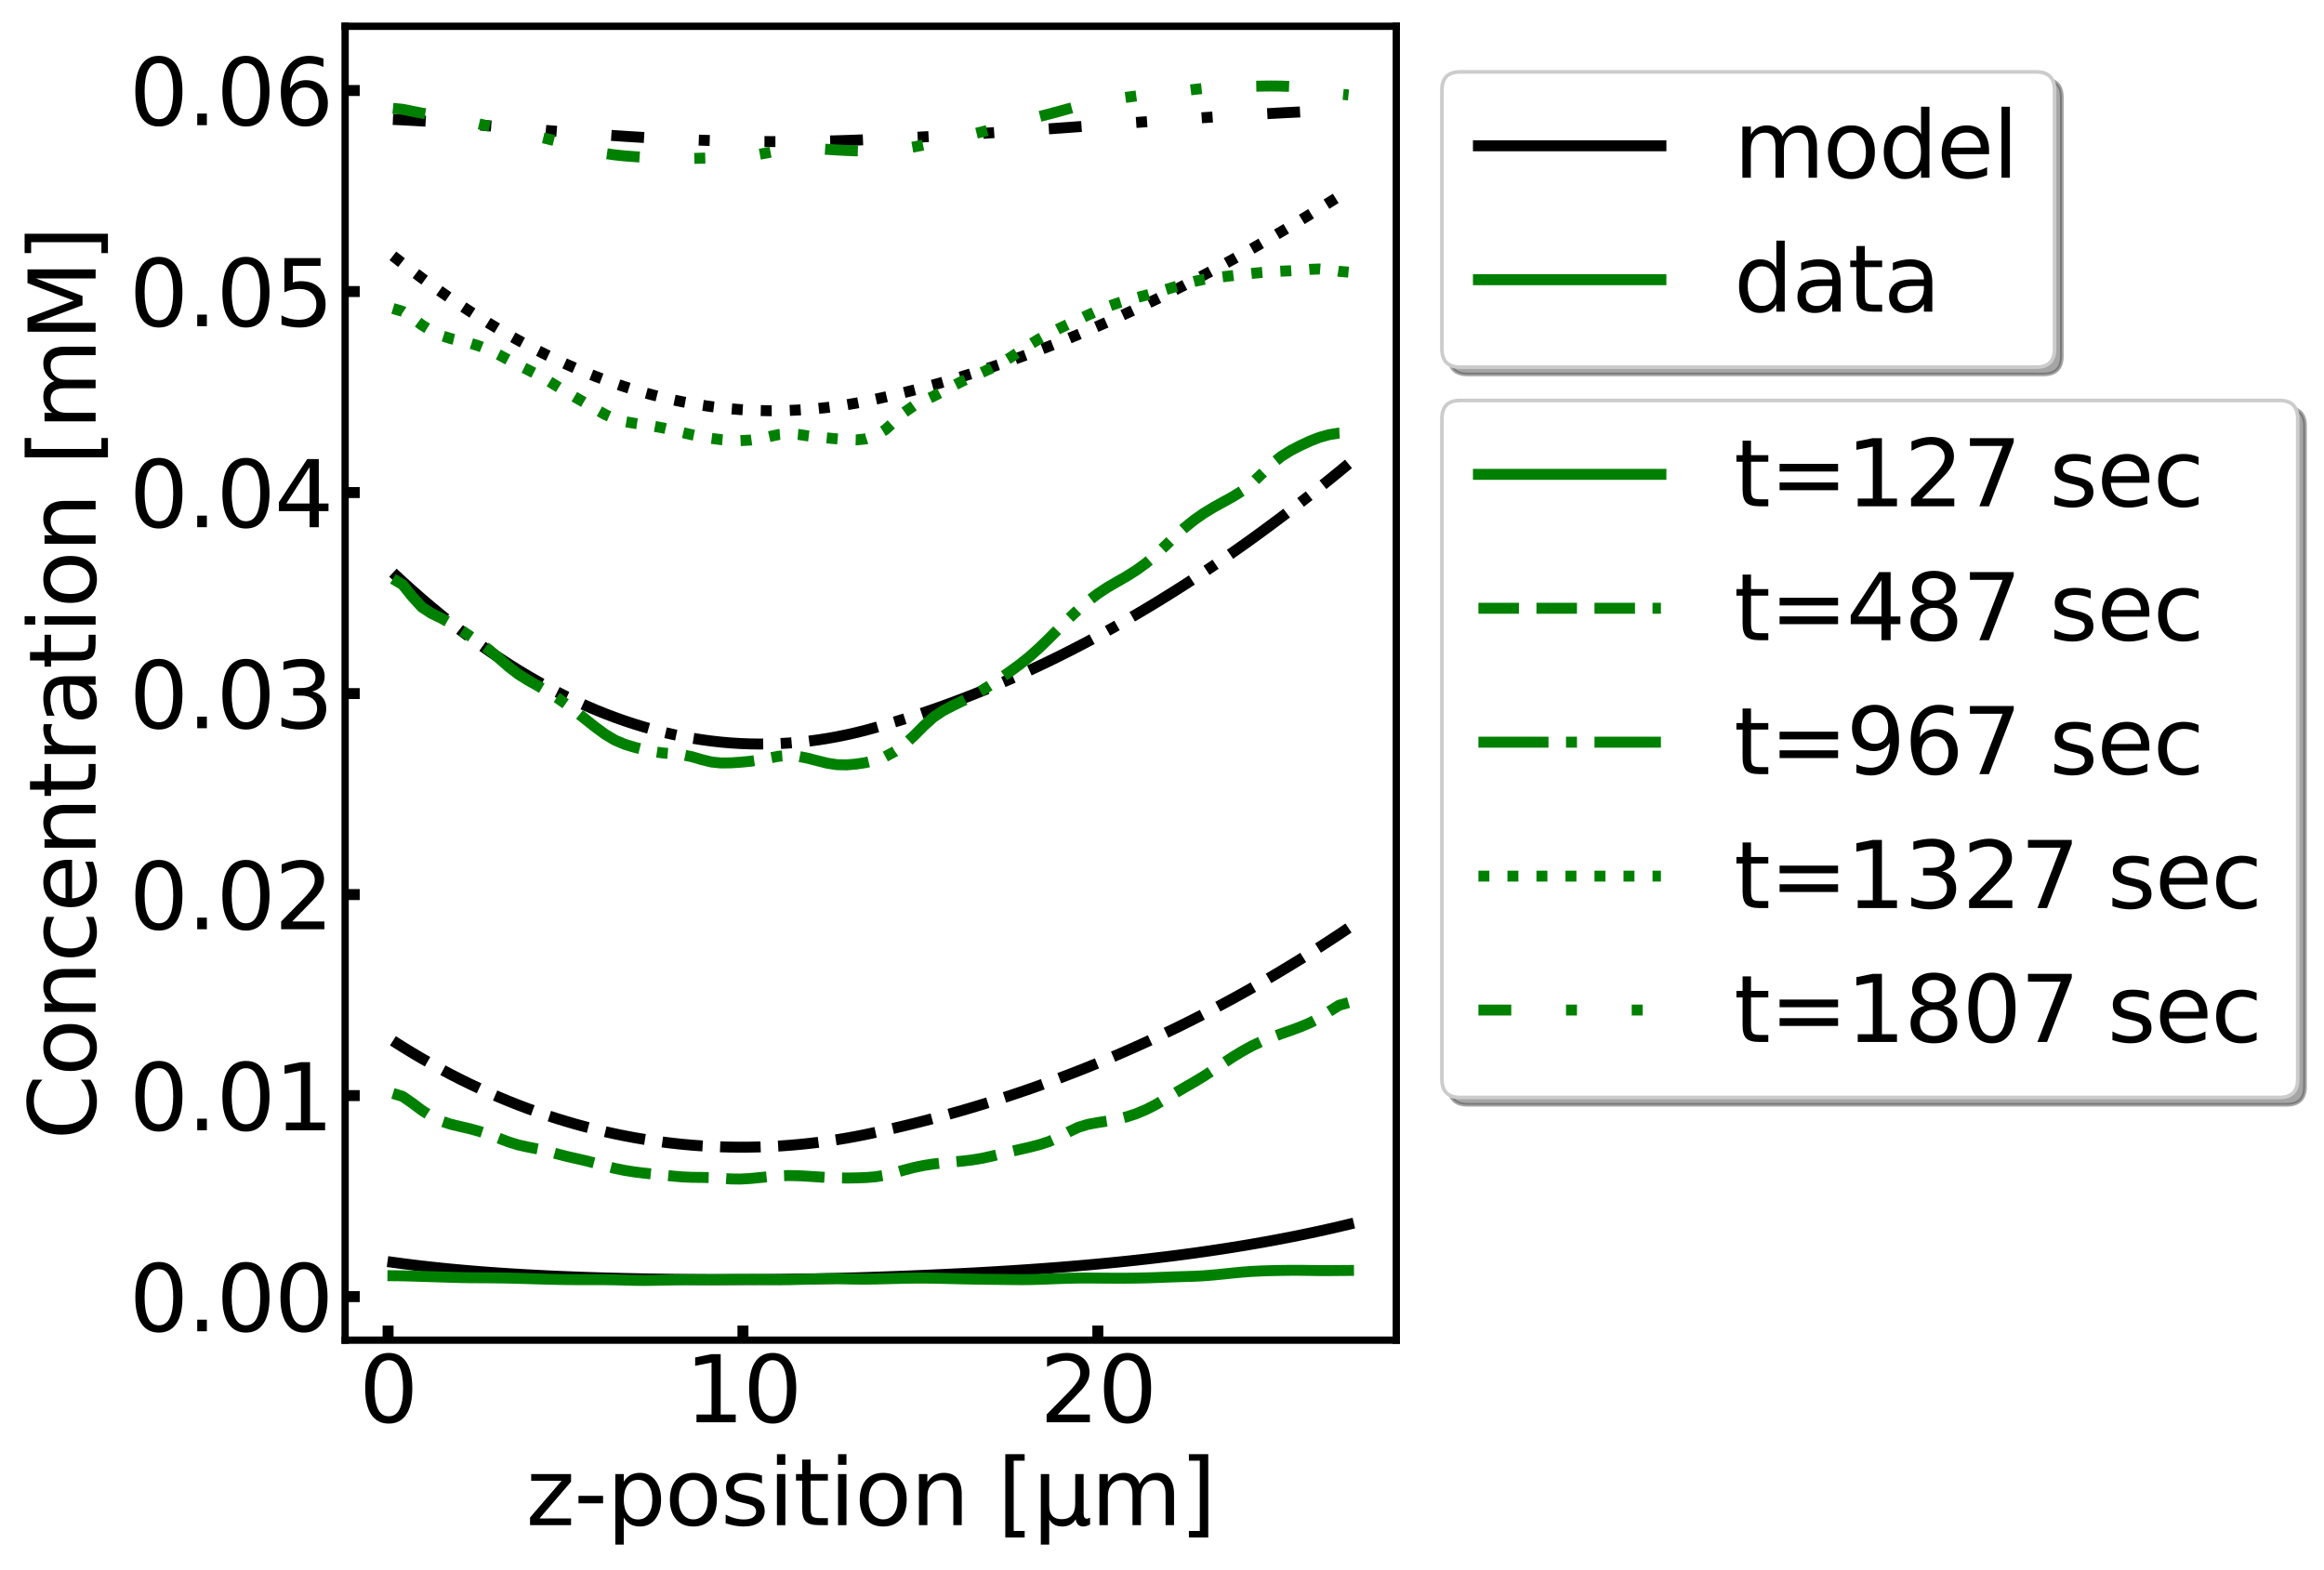 <?xml version="1.0" encoding="utf-8" standalone="no"?>
<!DOCTYPE svg PUBLIC "-//W3C//DTD SVG 1.1//EN"
  "http://www.w3.org/Graphics/SVG/1.1/DTD/svg11.dtd">
<svg xmlns:xlink="http://www.w3.org/1999/xlink" width="636.732pt" height="430.291pt" viewBox="0 0 636.732 430.291" xmlns="http://www.w3.org/2000/svg" version="1.1">
 <defs>
  <style type="text/css">*{stroke-linejoin: round; stroke-linecap: butt}</style>
 </defs>
 <g id="figure_1">
  <g id="patch_1">
   <path d="M 0 430.291 
L 636.732 430.291 
L 636.732 0 
L 0 0 
z
" style="fill: #ffffff"/>
  </g>
  <g id="axes_1">
   <g id="patch_2">
    <path d="M 94.559 367.2 
L 382.559 367.2 
L 382.559 7.2 
L 94.559 7.2 
z
" style="fill: #ffffff"/>
   </g>
   <g id="matplotlib.axis_1">
    <g id="xtick_1">
     <g id="line2d_1">
      <defs>
       <path id="mc8eafae471" d="M 0 0 
L 0 -4 
" style="stroke: #000000; stroke-width: 3"/>
      </defs>
      <g>
       <use xlink:href="#mc8eafae471" x="106.328" y="367.2" style="stroke: #000000; stroke-width: 3"/>
      </g>
     </g>
     <g id="text_1">
      <!-- 0 -->
      <g transform="translate(98.375 389.696)scale(0.25 -0.25)">
       <defs>
        <path id="DejaVuSans-30" d="M 2034 4250 
Q 1547 4250 1301 3770 
Q 1056 3291 1056 2328 
Q 1056 1369 1301 889 
Q 1547 409 2034 409 
Q 2525 409 2770 889 
Q 3016 1369 3016 2328 
Q 3016 3291 2770 3770 
Q 2525 4250 2034 4250 
z
M 2034 4750 
Q 2819 4750 3233 4129 
Q 3647 3509 3647 2328 
Q 3647 1150 3233 529 
Q 2819 -91 2034 -91 
Q 1250 -91 836 529 
Q 422 1150 422 2328 
Q 422 3509 836 4129 
Q 1250 4750 2034 4750 
z
" transform="scale(0.016)"/>
       </defs>
       <use xlink:href="#DejaVuSans-30"/>
      </g>
     </g>
    </g>
    <g id="xtick_2">
     <g id="line2d_2">
      <g>
       <use xlink:href="#mc8eafae471" x="203.557" y="367.2" style="stroke: #000000; stroke-width: 3"/>
      </g>
     </g>
     <g id="text_2">
      <!-- 10 -->
      <g transform="translate(187.651 389.696)scale(0.25 -0.25)">
       <defs>
        <path id="DejaVuSans-31" d="M 794 531 
L 1825 531 
L 1825 4091 
L 703 3866 
L 703 4441 
L 1819 4666 
L 2450 4666 
L 2450 531 
L 3481 531 
L 3481 0 
L 794 0 
L 794 531 
z
" transform="scale(0.016)"/>
       </defs>
       <use xlink:href="#DejaVuSans-31"/>
       <use xlink:href="#DejaVuSans-30" x="63.623"/>
      </g>
     </g>
    </g>
    <g id="xtick_3">
     <g id="line2d_3">
      <g>
       <use xlink:href="#mc8eafae471" x="300.786" y="367.2" style="stroke: #000000; stroke-width: 3"/>
      </g>
     </g>
     <g id="text_3">
      <!-- 20 -->
      <g transform="translate(284.88 389.696)scale(0.25 -0.25)">
       <defs>
        <path id="DejaVuSans-32" d="M 1228 531 
L 3431 531 
L 3431 0 
L 469 0 
L 469 531 
Q 828 903 1448 1529 
Q 2069 2156 2228 2338 
Q 2531 2678 2651 2914 
Q 2772 3150 2772 3378 
Q 2772 3750 2511 3984 
Q 2250 4219 1831 4219 
Q 1534 4219 1204 4116 
Q 875 4013 500 3803 
L 500 4441 
Q 881 4594 1212 4672 
Q 1544 4750 1819 4750 
Q 2544 4750 2975 4387 
Q 3406 4025 3406 3419 
Q 3406 3131 3298 2873 
Q 3191 2616 2906 2266 
Q 2828 2175 2409 1742 
Q 1991 1309 1228 531 
z
" transform="scale(0.016)"/>
       </defs>
       <use xlink:href="#DejaVuSans-32"/>
       <use xlink:href="#DejaVuSans-30" x="63.623"/>
      </g>
     </g>
    </g>
    <g id="text_4">
     <!-- z-position [μm] -->
     <g transform="translate(144.122 417.891)scale(0.25 -0.25)">
      <defs>
       <path id="DejaVuSans-7a" d="M 353 3500 
L 3084 3500 
L 3084 2975 
L 922 459 
L 3084 459 
L 3084 0 
L 275 0 
L 275 525 
L 2438 3041 
L 353 3041 
L 353 3500 
z
" transform="scale(0.016)"/>
       <path id="DejaVuSans-2d" d="M 313 2009 
L 1997 2009 
L 1997 1497 
L 313 1497 
L 313 2009 
z
" transform="scale(0.016)"/>
       <path id="DejaVuSans-70" d="M 1159 525 
L 1159 -1331 
L 581 -1331 
L 581 3500 
L 1159 3500 
L 1159 2969 
Q 1341 3281 1617 3432 
Q 1894 3584 2278 3584 
Q 2916 3584 3314 3078 
Q 3713 2572 3713 1747 
Q 3713 922 3314 415 
Q 2916 -91 2278 -91 
Q 1894 -91 1617 61 
Q 1341 213 1159 525 
z
M 3116 1747 
Q 3116 2381 2855 2742 
Q 2594 3103 2138 3103 
Q 1681 3103 1420 2742 
Q 1159 2381 1159 1747 
Q 1159 1113 1420 752 
Q 1681 391 2138 391 
Q 2594 391 2855 752 
Q 3116 1113 3116 1747 
z
" transform="scale(0.016)"/>
       <path id="DejaVuSans-6f" d="M 1959 3097 
Q 1497 3097 1228 2736 
Q 959 2375 959 1747 
Q 959 1119 1226 758 
Q 1494 397 1959 397 
Q 2419 397 2687 759 
Q 2956 1122 2956 1747 
Q 2956 2369 2687 2733 
Q 2419 3097 1959 3097 
z
M 1959 3584 
Q 2709 3584 3137 3096 
Q 3566 2609 3566 1747 
Q 3566 888 3137 398 
Q 2709 -91 1959 -91 
Q 1206 -91 779 398 
Q 353 888 353 1747 
Q 353 2609 779 3096 
Q 1206 3584 1959 3584 
z
" transform="scale(0.016)"/>
       <path id="DejaVuSans-73" d="M 2834 3397 
L 2834 2853 
Q 2591 2978 2328 3040 
Q 2066 3103 1784 3103 
Q 1356 3103 1142 2972 
Q 928 2841 928 2578 
Q 928 2378 1081 2264 
Q 1234 2150 1697 2047 
L 1894 2003 
Q 2506 1872 2764 1633 
Q 3022 1394 3022 966 
Q 3022 478 2636 193 
Q 2250 -91 1575 -91 
Q 1294 -91 989 -36 
Q 684 19 347 128 
L 347 722 
Q 666 556 975 473 
Q 1284 391 1588 391 
Q 1994 391 2212 530 
Q 2431 669 2431 922 
Q 2431 1156 2273 1281 
Q 2116 1406 1581 1522 
L 1381 1569 
Q 847 1681 609 1914 
Q 372 2147 372 2553 
Q 372 3047 722 3315 
Q 1072 3584 1716 3584 
Q 2034 3584 2315 3537 
Q 2597 3491 2834 3397 
z
" transform="scale(0.016)"/>
       <path id="DejaVuSans-69" d="M 603 3500 
L 1178 3500 
L 1178 0 
L 603 0 
L 603 3500 
z
M 603 4863 
L 1178 4863 
L 1178 4134 
L 603 4134 
L 603 4863 
z
" transform="scale(0.016)"/>
       <path id="DejaVuSans-74" d="M 1172 4494 
L 1172 3500 
L 2356 3500 
L 2356 3053 
L 1172 3053 
L 1172 1153 
Q 1172 725 1289 603 
Q 1406 481 1766 481 
L 2356 481 
L 2356 0 
L 1766 0 
Q 1100 0 847 248 
Q 594 497 594 1153 
L 594 3053 
L 172 3053 
L 172 3500 
L 594 3500 
L 594 4494 
L 1172 4494 
z
" transform="scale(0.016)"/>
       <path id="DejaVuSans-6e" d="M 3513 2113 
L 3513 0 
L 2938 0 
L 2938 2094 
Q 2938 2591 2744 2837 
Q 2550 3084 2163 3084 
Q 1697 3084 1428 2787 
Q 1159 2491 1159 1978 
L 1159 0 
L 581 0 
L 581 3500 
L 1159 3500 
L 1159 2956 
Q 1366 3272 1645 3428 
Q 1925 3584 2291 3584 
Q 2894 3584 3203 3211 
Q 3513 2838 3513 2113 
z
" transform="scale(0.016)"/>
       <path id="DejaVuSans-20" transform="scale(0.016)"/>
       <path id="DejaVuSans-5b" d="M 550 4863 
L 1875 4863 
L 1875 4416 
L 1125 4416 
L 1125 -397 
L 1875 -397 
L 1875 -844 
L 550 -844 
L 550 4863 
z
" transform="scale(0.016)"/>
       <path id="DejaVuSans-3bc" d="M 544 -1331 
L 544 3500 
L 1119 3500 
L 1119 1325 
Q 1119 872 1334 640 
Q 1550 409 1972 409 
Q 2434 409 2667 671 
Q 2900 934 2900 1459 
L 2900 3500 
L 3475 3500 
L 3475 806 
Q 3475 619 3529 530 
Q 3584 441 3700 441 
Q 3728 441 3778 458 
Q 3828 475 3916 513 
L 3916 50 
Q 3788 -22 3673 -56 
Q 3559 -91 3450 -91 
Q 3234 -91 3106 31 
Q 2978 153 2931 403 
Q 2775 156 2548 32 
Q 2322 -91 2016 -91 
Q 1697 -91 1473 31 
Q 1250 153 1119 397 
L 1119 -1331 
L 544 -1331 
z
" transform="scale(0.016)"/>
       <path id="DejaVuSans-6d" d="M 3328 2828 
Q 3544 3216 3844 3400 
Q 4144 3584 4550 3584 
Q 5097 3584 5394 3201 
Q 5691 2819 5691 2113 
L 5691 0 
L 5113 0 
L 5113 2094 
Q 5113 2597 4934 2840 
Q 4756 3084 4391 3084 
Q 3944 3084 3684 2787 
Q 3425 2491 3425 1978 
L 3425 0 
L 2847 0 
L 2847 2094 
Q 2847 2600 2669 2842 
Q 2491 3084 2119 3084 
Q 1678 3084 1418 2786 
Q 1159 2488 1159 1978 
L 1159 0 
L 581 0 
L 581 3500 
L 1159 3500 
L 1159 2956 
Q 1356 3278 1631 3431 
Q 1906 3584 2284 3584 
Q 2666 3584 2933 3390 
Q 3200 3197 3328 2828 
z
" transform="scale(0.016)"/>
       <path id="DejaVuSans-5d" d="M 1947 4863 
L 1947 -844 
L 622 -844 
L 622 -397 
L 1369 -397 
L 1369 4416 
L 622 4416 
L 622 4863 
L 1947 4863 
z
" transform="scale(0.016)"/>
      </defs>
      <use xlink:href="#DejaVuSans-7a"/>
      <use xlink:href="#DejaVuSans-2d" x="52.49"/>
      <use xlink:href="#DejaVuSans-70" x="88.574"/>
      <use xlink:href="#DejaVuSans-6f" x="152.051"/>
      <use xlink:href="#DejaVuSans-73" x="213.232"/>
      <use xlink:href="#DejaVuSans-69" x="265.332"/>
      <use xlink:href="#DejaVuSans-74" x="293.115"/>
      <use xlink:href="#DejaVuSans-69" x="332.324"/>
      <use xlink:href="#DejaVuSans-6f" x="360.107"/>
      <use xlink:href="#DejaVuSans-6e" x="421.289"/>
      <use xlink:href="#DejaVuSans-20" x="484.668"/>
      <use xlink:href="#DejaVuSans-5b" x="516.455"/>
      <use xlink:href="#DejaVuSans-3bc" x="555.469"/>
      <use xlink:href="#DejaVuSans-6d" x="619.092"/>
      <use xlink:href="#DejaVuSans-5d" x="716.504"/>
     </g>
    </g>
   </g>
   <g id="matplotlib.axis_2">
    <g id="ytick_1">
     <g id="line2d_4">
      <defs>
       <path id="m97d77b8ad4" d="M 0 0 
L 4 0 
" style="stroke: #000000; stroke-width: 3"/>
      </defs>
      <g>
       <use xlink:href="#m97d77b8ad4" x="94.559" y="355.269" style="stroke: #000000; stroke-width: 3"/>
      </g>
     </g>
     <g id="text_5">
      <!-- 0.00 -->
      <g transform="translate(35.395 364.767)scale(0.25 -0.25)">
       <defs>
        <path id="DejaVuSans-2e" d="M 684 794 
L 1344 794 
L 1344 0 
L 684 0 
L 684 794 
z
" transform="scale(0.016)"/>
       </defs>
       <use xlink:href="#DejaVuSans-30"/>
       <use xlink:href="#DejaVuSans-2e" x="63.623"/>
       <use xlink:href="#DejaVuSans-30" x="95.41"/>
       <use xlink:href="#DejaVuSans-30" x="159.033"/>
      </g>
     </g>
    </g>
    <g id="ytick_2">
     <g id="line2d_5">
      <g>
       <use xlink:href="#m97d77b8ad4" x="94.559" y="300.19" style="stroke: #000000; stroke-width: 3"/>
      </g>
     </g>
     <g id="text_6">
      <!-- 0.01 -->
      <g transform="translate(35.395 309.689)scale(0.25 -0.25)">
       <use xlink:href="#DejaVuSans-30"/>
       <use xlink:href="#DejaVuSans-2e" x="63.623"/>
       <use xlink:href="#DejaVuSans-30" x="95.41"/>
       <use xlink:href="#DejaVuSans-31" x="159.033"/>
      </g>
     </g>
    </g>
    <g id="ytick_3">
     <g id="line2d_6">
      <g>
       <use xlink:href="#m97d77b8ad4" x="94.559" y="245.112" style="stroke: #000000; stroke-width: 3"/>
      </g>
     </g>
     <g id="text_7">
      <!-- 0.02 -->
      <g transform="translate(35.395 254.61)scale(0.25 -0.25)">
       <use xlink:href="#DejaVuSans-30"/>
       <use xlink:href="#DejaVuSans-2e" x="63.623"/>
       <use xlink:href="#DejaVuSans-30" x="95.41"/>
       <use xlink:href="#DejaVuSans-32" x="159.033"/>
      </g>
     </g>
    </g>
    <g id="ytick_4">
     <g id="line2d_7">
      <g>
       <use xlink:href="#m97d77b8ad4" x="94.559" y="190.034" style="stroke: #000000; stroke-width: 3"/>
      </g>
     </g>
     <g id="text_8">
      <!-- 0.03 -->
      <g transform="translate(35.395 199.532)scale(0.25 -0.25)">
       <defs>
        <path id="DejaVuSans-33" d="M 2597 2516 
Q 3050 2419 3304 2112 
Q 3559 1806 3559 1356 
Q 3559 666 3084 287 
Q 2609 -91 1734 -91 
Q 1441 -91 1130 -33 
Q 819 25 488 141 
L 488 750 
Q 750 597 1062 519 
Q 1375 441 1716 441 
Q 2309 441 2620 675 
Q 2931 909 2931 1356 
Q 2931 1769 2642 2001 
Q 2353 2234 1838 2234 
L 1294 2234 
L 1294 2753 
L 1863 2753 
Q 2328 2753 2575 2939 
Q 2822 3125 2822 3475 
Q 2822 3834 2567 4026 
Q 2313 4219 1838 4219 
Q 1578 4219 1281 4162 
Q 984 4106 628 3988 
L 628 4550 
Q 988 4650 1302 4700 
Q 1616 4750 1894 4750 
Q 2613 4750 3031 4423 
Q 3450 4097 3450 3541 
Q 3450 3153 3228 2886 
Q 3006 2619 2597 2516 
z
" transform="scale(0.016)"/>
       </defs>
       <use xlink:href="#DejaVuSans-30"/>
       <use xlink:href="#DejaVuSans-2e" x="63.623"/>
       <use xlink:href="#DejaVuSans-30" x="95.41"/>
       <use xlink:href="#DejaVuSans-33" x="159.033"/>
      </g>
     </g>
    </g>
    <g id="ytick_5">
     <g id="line2d_8">
      <g>
       <use xlink:href="#m97d77b8ad4" x="94.559" y="134.956" style="stroke: #000000; stroke-width: 3"/>
      </g>
     </g>
     <g id="text_9">
      <!-- 0.04 -->
      <g transform="translate(35.395 144.454)scale(0.25 -0.25)">
       <defs>
        <path id="DejaVuSans-34" d="M 2419 4116 
L 825 1625 
L 2419 1625 
L 2419 4116 
z
M 2253 4666 
L 3047 4666 
L 3047 1625 
L 3713 1625 
L 3713 1100 
L 3047 1100 
L 3047 0 
L 2419 0 
L 2419 1100 
L 313 1100 
L 313 1709 
L 2253 4666 
z
" transform="scale(0.016)"/>
       </defs>
       <use xlink:href="#DejaVuSans-30"/>
       <use xlink:href="#DejaVuSans-2e" x="63.623"/>
       <use xlink:href="#DejaVuSans-30" x="95.41"/>
       <use xlink:href="#DejaVuSans-34" x="159.033"/>
      </g>
     </g>
    </g>
    <g id="ytick_6">
     <g id="line2d_9">
      <g>
       <use xlink:href="#m97d77b8ad4" x="94.559" y="79.878" style="stroke: #000000; stroke-width: 3"/>
      </g>
     </g>
     <g id="text_10">
      <!-- 0.05 -->
      <g transform="translate(35.395 89.376)scale(0.25 -0.25)">
       <defs>
        <path id="DejaVuSans-35" d="M 691 4666 
L 3169 4666 
L 3169 4134 
L 1269 4134 
L 1269 2991 
Q 1406 3038 1543 3061 
Q 1681 3084 1819 3084 
Q 2600 3084 3056 2656 
Q 3513 2228 3513 1497 
Q 3513 744 3044 326 
Q 2575 -91 1722 -91 
Q 1428 -91 1123 -41 
Q 819 9 494 109 
L 494 744 
Q 775 591 1075 516 
Q 1375 441 1709 441 
Q 2250 441 2565 725 
Q 2881 1009 2881 1497 
Q 2881 1984 2565 2268 
Q 2250 2553 1709 2553 
Q 1456 2553 1204 2497 
Q 953 2441 691 2322 
L 691 4666 
z
" transform="scale(0.016)"/>
       </defs>
       <use xlink:href="#DejaVuSans-30"/>
       <use xlink:href="#DejaVuSans-2e" x="63.623"/>
       <use xlink:href="#DejaVuSans-30" x="95.41"/>
       <use xlink:href="#DejaVuSans-35" x="159.033"/>
      </g>
     </g>
    </g>
    <g id="ytick_7">
     <g id="line2d_10">
      <g>
       <use xlink:href="#m97d77b8ad4" x="94.559" y="24.799" style="stroke: #000000; stroke-width: 3"/>
      </g>
     </g>
     <g id="text_11">
      <!-- 0.06 -->
      <g transform="translate(35.395 34.297)scale(0.25 -0.25)">
       <defs>
        <path id="DejaVuSans-36" d="M 2113 2584 
Q 1688 2584 1439 2293 
Q 1191 2003 1191 1497 
Q 1191 994 1439 701 
Q 1688 409 2113 409 
Q 2538 409 2786 701 
Q 3034 994 3034 1497 
Q 3034 2003 2786 2293 
Q 2538 2584 2113 2584 
z
M 3366 4563 
L 3366 3988 
Q 3128 4100 2886 4159 
Q 2644 4219 2406 4219 
Q 1781 4219 1451 3797 
Q 1122 3375 1075 2522 
Q 1259 2794 1537 2939 
Q 1816 3084 2150 3084 
Q 2853 3084 3261 2657 
Q 3669 2231 3669 1497 
Q 3669 778 3244 343 
Q 2819 -91 2113 -91 
Q 1303 -91 875 529 
Q 447 1150 447 2328 
Q 447 3434 972 4092 
Q 1497 4750 2381 4750 
Q 2619 4750 2861 4703 
Q 3103 4656 3366 4563 
z
" transform="scale(0.016)"/>
       </defs>
       <use xlink:href="#DejaVuSans-30"/>
       <use xlink:href="#DejaVuSans-2e" x="63.623"/>
       <use xlink:href="#DejaVuSans-30" x="95.41"/>
       <use xlink:href="#DejaVuSans-36" x="159.033"/>
      </g>
     </g>
    </g>
    <g id="text_12">
     <!-- Concentration [mM] -->
     <g transform="translate(26.196 312.315)rotate(-90)scale(0.25 -0.25)">
      <defs>
       <path id="DejaVuSans-43" d="M 4122 4306 
L 4122 3641 
Q 3803 3938 3442 4084 
Q 3081 4231 2675 4231 
Q 1875 4231 1450 3742 
Q 1025 3253 1025 2328 
Q 1025 1406 1450 917 
Q 1875 428 2675 428 
Q 3081 428 3442 575 
Q 3803 722 4122 1019 
L 4122 359 
Q 3791 134 3420 21 
Q 3050 -91 2638 -91 
Q 1578 -91 968 557 
Q 359 1206 359 2328 
Q 359 3453 968 4101 
Q 1578 4750 2638 4750 
Q 3056 4750 3426 4639 
Q 3797 4528 4122 4306 
z
" transform="scale(0.016)"/>
       <path id="DejaVuSans-63" d="M 3122 3366 
L 3122 2828 
Q 2878 2963 2633 3030 
Q 2388 3097 2138 3097 
Q 1578 3097 1268 2742 
Q 959 2388 959 1747 
Q 959 1106 1268 751 
Q 1578 397 2138 397 
Q 2388 397 2633 464 
Q 2878 531 3122 666 
L 3122 134 
Q 2881 22 2623 -34 
Q 2366 -91 2075 -91 
Q 1284 -91 818 406 
Q 353 903 353 1747 
Q 353 2603 823 3093 
Q 1294 3584 2113 3584 
Q 2378 3584 2631 3529 
Q 2884 3475 3122 3366 
z
" transform="scale(0.016)"/>
       <path id="DejaVuSans-65" d="M 3597 1894 
L 3597 1613 
L 953 1613 
Q 991 1019 1311 708 
Q 1631 397 2203 397 
Q 2534 397 2845 478 
Q 3156 559 3463 722 
L 3463 178 
Q 3153 47 2828 -22 
Q 2503 -91 2169 -91 
Q 1331 -91 842 396 
Q 353 884 353 1716 
Q 353 2575 817 3079 
Q 1281 3584 2069 3584 
Q 2775 3584 3186 3129 
Q 3597 2675 3597 1894 
z
M 3022 2063 
Q 3016 2534 2758 2815 
Q 2500 3097 2075 3097 
Q 1594 3097 1305 2825 
Q 1016 2553 972 2059 
L 3022 2063 
z
" transform="scale(0.016)"/>
       <path id="DejaVuSans-72" d="M 2631 2963 
Q 2534 3019 2420 3045 
Q 2306 3072 2169 3072 
Q 1681 3072 1420 2755 
Q 1159 2438 1159 1844 
L 1159 0 
L 581 0 
L 581 3500 
L 1159 3500 
L 1159 2956 
Q 1341 3275 1631 3429 
Q 1922 3584 2338 3584 
Q 2397 3584 2469 3576 
Q 2541 3569 2628 3553 
L 2631 2963 
z
" transform="scale(0.016)"/>
       <path id="DejaVuSans-61" d="M 2194 1759 
Q 1497 1759 1228 1600 
Q 959 1441 959 1056 
Q 959 750 1161 570 
Q 1363 391 1709 391 
Q 2188 391 2477 730 
Q 2766 1069 2766 1631 
L 2766 1759 
L 2194 1759 
z
M 3341 1997 
L 3341 0 
L 2766 0 
L 2766 531 
Q 2569 213 2275 61 
Q 1981 -91 1556 -91 
Q 1019 -91 701 211 
Q 384 513 384 1019 
Q 384 1609 779 1909 
Q 1175 2209 1959 2209 
L 2766 2209 
L 2766 2266 
Q 2766 2663 2505 2880 
Q 2244 3097 1772 3097 
Q 1472 3097 1187 3025 
Q 903 2953 641 2809 
L 641 3341 
Q 956 3463 1253 3523 
Q 1550 3584 1831 3584 
Q 2591 3584 2966 3190 
Q 3341 2797 3341 1997 
z
" transform="scale(0.016)"/>
       <path id="DejaVuSans-4d" d="M 628 4666 
L 1569 4666 
L 2759 1491 
L 3956 4666 
L 4897 4666 
L 4897 0 
L 4281 0 
L 4281 4097 
L 3078 897 
L 2444 897 
L 1241 4097 
L 1241 0 
L 628 0 
L 628 4666 
z
" transform="scale(0.016)"/>
      </defs>
      <use xlink:href="#DejaVuSans-43"/>
      <use xlink:href="#DejaVuSans-6f" x="69.824"/>
      <use xlink:href="#DejaVuSans-6e" x="131.006"/>
      <use xlink:href="#DejaVuSans-63" x="194.385"/>
      <use xlink:href="#DejaVuSans-65" x="249.365"/>
      <use xlink:href="#DejaVuSans-6e" x="310.889"/>
      <use xlink:href="#DejaVuSans-74" x="374.268"/>
      <use xlink:href="#DejaVuSans-72" x="413.477"/>
      <use xlink:href="#DejaVuSans-61" x="454.59"/>
      <use xlink:href="#DejaVuSans-74" x="515.869"/>
      <use xlink:href="#DejaVuSans-69" x="555.078"/>
      <use xlink:href="#DejaVuSans-6f" x="582.861"/>
      <use xlink:href="#DejaVuSans-6e" x="644.043"/>
      <use xlink:href="#DejaVuSans-20" x="707.422"/>
      <use xlink:href="#DejaVuSans-5b" x="739.209"/>
      <use xlink:href="#DejaVuSans-6d" x="778.223"/>
      <use xlink:href="#DejaVuSans-4d" x="875.635"/>
      <use xlink:href="#DejaVuSans-5d" x="961.914"/>
     </g>
    </g>
   </g>
   <g id="line2d_11">
    <path d="M 107.65 345.873 
L 110.295 346.231 
L 112.94 346.567 
L 115.584 346.884 
L 118.229 347.181 
L 120.873 347.461 
L 123.518 347.724 
L 126.163 347.97 
L 128.807 348.2 
L 131.452 348.416 
L 134.097 348.618 
L 136.741 348.806 
L 139.386 348.982 
L 142.03 349.145 
L 144.675 349.297 
L 147.32 349.438 
L 149.964 349.568 
L 152.609 349.689 
L 155.254 349.8 
L 157.898 349.903 
L 160.543 349.997 
L 163.187 350.083 
L 165.832 350.161 
L 168.477 350.232 
L 171.121 350.296 
L 173.766 350.353 
L 176.411 350.404 
L 179.055 350.448 
L 181.7 350.487 
L 184.344 350.52 
L 186.989 350.547 
L 189.634 350.569 
L 192.278 350.586 
L 194.923 350.597 
L 197.568 350.603 
L 200.212 350.604 
L 202.857 350.6 
L 205.502 350.591 
L 208.146 350.576 
L 210.791 350.557 
L 213.435 350.532 
L 216.08 350.501 
L 218.725 350.465 
L 221.369 350.424 
L 224.014 350.376 
L 226.659 350.322 
L 229.303 350.261 
L 231.948 350.194 
L 234.592 350.12 
L 237.237 350.038 
L 239.882 349.949 
L 242.526 349.855 
L 245.171 349.758 
L 247.816 349.656 
L 250.46 349.55 
L 253.105 349.439 
L 255.749 349.323 
L 258.394 349.202 
L 261.039 349.075 
L 263.683 348.943 
L 266.328 348.805 
L 268.973 348.661 
L 271.617 348.51 
L 274.262 348.353 
L 276.906 348.189 
L 279.551 348.017 
L 282.196 347.838 
L 284.84 347.651 
L 287.485 347.457 
L 290.13 347.253 
L 292.774 347.041 
L 295.419 346.82 
L 298.064 346.59 
L 300.708 346.35 
L 303.353 346.1 
L 305.997 345.839 
L 308.642 345.568 
L 311.287 345.286 
L 313.931 344.992 
L 316.576 344.686 
L 319.221 344.369 
L 321.865 344.038 
L 324.51 343.695 
L 327.154 343.338 
L 329.799 342.968 
L 332.444 342.583 
L 335.088 342.184 
L 337.733 341.77 
L 340.378 341.341 
L 343.022 340.895 
L 345.667 340.434 
L 348.311 339.955 
L 350.956 339.46 
L 353.601 338.947 
L 356.245 338.416 
L 358.89 337.866 
L 361.535 337.297 
L 364.179 336.709 
L 366.824 336.101 
L 369.468 335.473 
" clip-path="url(#p205d516c90)" style="fill: none; stroke: #000000; stroke-width: 3; stroke-linecap: square"/>
   </g>
   <g id="line2d_12">
    <path d="M 107.65 349.542 
L 110.295 349.571 
L 112.94 349.642 
L 115.584 349.725 
L 118.229 349.807 
L 120.873 349.89 
L 123.518 349.973 
L 126.163 350.044 
L 128.807 350.088 
L 131.452 350.106 
L 134.097 350.119 
L 136.741 350.147 
L 139.386 350.195 
L 142.03 350.261 
L 144.675 350.339 
L 147.32 350.42 
L 149.964 350.495 
L 152.609 350.556 
L 155.254 350.597 
L 157.898 350.616 
L 160.543 350.62 
L 163.187 350.618 
L 165.832 350.627 
L 168.477 350.668 
L 171.121 350.743 
L 173.766 350.814 
L 176.411 350.836 
L 179.055 350.807 
L 181.7 350.751 
L 184.344 350.693 
L 186.989 350.648 
L 189.634 350.631 
L 192.278 350.634 
L 194.923 350.631 
L 197.568 350.604 
L 200.212 350.567 
L 202.857 350.542 
L 205.502 350.54 
L 208.146 350.562 
L 210.791 350.601 
L 213.435 350.632 
L 216.08 350.622 
L 218.725 350.564 
L 221.369 350.484 
L 224.014 350.408 
L 226.659 350.361 
L 229.303 350.366 
L 231.948 350.42 
L 234.592 350.474 
L 237.237 350.483 
L 239.882 350.445 
L 242.526 350.38 
L 245.171 350.306 
L 247.816 350.241 
L 250.46 350.202 
L 253.105 350.195 
L 255.749 350.221 
L 258.394 350.276 
L 261.039 350.345 
L 263.683 350.41 
L 266.328 350.464 
L 268.973 350.506 
L 271.617 350.538 
L 274.262 350.566 
L 276.906 350.597 
L 279.551 350.619 
L 282.196 350.603 
L 284.84 350.532 
L 287.485 350.428 
L 290.13 350.322 
L 292.774 350.237 
L 295.419 350.186 
L 298.064 350.176 
L 300.708 350.193 
L 303.353 350.215 
L 305.997 350.227 
L 308.642 350.222 
L 311.287 350.194 
L 313.931 350.138 
L 316.576 350.055 
L 319.221 349.951 
L 321.865 349.85 
L 324.51 349.774 
L 327.154 349.694 
L 329.799 349.559 
L 332.444 349.345 
L 335.088 349.082 
L 337.733 348.808 
L 340.378 348.556 
L 343.022 348.358 
L 345.667 348.23 
L 348.311 348.151 
L 350.956 348.097 
L 353.601 348.065 
L 356.245 348.064 
L 358.89 348.099 
L 361.535 348.136 
L 364.179 348.14 
L 366.824 348.115 
L 369.468 348.098 
" clip-path="url(#p205d516c90)" style="fill: none; stroke: #008000; stroke-width: 3; stroke-linecap: square"/>
   </g>
   <g id="line2d_13">
    <path d="M 107.65 285.17 
L 110.295 286.844 
L 112.94 288.462 
L 115.584 290.025 
L 118.229 291.534 
L 120.873 292.99 
L 123.518 294.392 
L 126.163 295.742 
L 128.807 297.04 
L 131.452 298.287 
L 134.097 299.484 
L 136.741 300.63 
L 139.386 301.728 
L 142.03 302.776 
L 144.675 303.776 
L 147.32 304.728 
L 149.964 305.632 
L 152.609 306.49 
L 155.254 307.301 
L 157.898 308.066 
L 160.543 308.785 
L 163.187 309.459 
L 165.832 310.088 
L 168.477 310.672 
L 171.121 311.212 
L 173.766 311.708 
L 176.411 312.16 
L 179.055 312.569 
L 181.7 312.934 
L 184.344 313.257 
L 186.989 313.537 
L 189.634 313.774 
L 192.278 313.968 
L 194.923 314.12 
L 197.568 314.23 
L 200.212 314.298 
L 202.857 314.324 
L 205.502 314.308 
L 208.146 314.25 
L 210.791 314.15 
L 213.435 314.008 
L 216.08 313.824 
L 218.725 313.598 
L 221.369 313.331 
L 224.014 313.021 
L 226.659 312.668 
L 229.303 312.274 
L 231.948 311.837 
L 234.592 311.357 
L 237.237 310.835 
L 239.882 310.269 
L 242.526 309.683 
L 245.171 309.076 
L 247.816 308.448 
L 250.46 307.799 
L 253.105 307.13 
L 255.749 306.438 
L 258.394 305.726 
L 261.039 304.992 
L 263.683 304.236 
L 266.328 303.459 
L 268.973 302.66 
L 271.617 301.839 
L 274.262 300.995 
L 276.906 300.129 
L 279.551 299.241 
L 282.196 298.33 
L 284.84 297.396 
L 287.485 296.439 
L 290.13 295.459 
L 292.774 294.455 
L 295.419 293.428 
L 298.064 292.378 
L 300.708 291.303 
L 303.353 290.204 
L 305.997 289.081 
L 308.642 287.933 
L 311.287 286.761 
L 313.931 285.564 
L 316.576 284.341 
L 319.221 283.093 
L 321.865 281.82 
L 324.51 280.521 
L 327.154 279.196 
L 329.799 277.845 
L 332.444 276.467 
L 335.088 275.063 
L 337.733 273.632 
L 340.378 272.174 
L 343.022 270.688 
L 345.667 269.175 
L 348.311 267.634 
L 350.956 266.065 
L 353.601 264.468 
L 356.245 262.842 
L 358.89 261.187 
L 361.535 259.503 
L 364.179 257.791 
L 366.824 256.048 
L 369.468 254.276 
" clip-path="url(#p205d516c90)" style="fill: none; stroke-dasharray: 11.1,4.8; stroke-dashoffset: 0; stroke: #000000; stroke-width: 3"/>
   </g>
   <g id="line2d_14">
    <path d="M 107.65 299.604 
L 110.295 300.404 
L 112.94 302.228 
L 115.584 304.219 
L 118.229 305.894 
L 120.873 307.176 
L 123.518 308.048 
L 126.163 308.679 
L 128.807 309.292 
L 131.452 310.024 
L 134.097 310.896 
L 136.741 311.899 
L 139.386 312.898 
L 142.03 313.712 
L 144.675 314.293 
L 147.32 314.812 
L 149.964 315.441 
L 152.609 316.157 
L 155.254 316.843 
L 157.898 317.448 
L 160.543 318.05 
L 163.187 318.735 
L 165.832 319.468 
L 168.477 320.14 
L 171.121 320.679 
L 173.766 321.098 
L 176.411 321.425 
L 179.055 321.699 
L 181.7 321.964 
L 184.344 322.243 
L 186.989 322.473 
L 189.634 322.585 
L 192.278 322.609 
L 194.923 322.669 
L 197.568 322.843 
L 200.212 323.024 
L 202.857 323.06 
L 205.502 322.909 
L 208.146 322.657 
L 210.791 322.39 
L 213.435 322.18 
L 216.08 322.093 
L 218.725 322.147 
L 221.369 322.289 
L 224.014 322.465 
L 226.659 322.63 
L 229.303 322.741 
L 231.948 322.775 
L 234.592 322.742 
L 237.237 322.649 
L 239.882 322.432 
L 242.526 321.995 
L 245.171 321.322 
L 247.816 320.564 
L 250.46 319.883 
L 253.105 319.338 
L 255.749 318.924 
L 258.394 318.621 
L 261.039 318.377 
L 263.683 318.13 
L 266.328 317.821 
L 268.973 317.39 
L 271.617 316.809 
L 274.262 316.153 
L 276.906 315.514 
L 279.551 314.911 
L 282.196 314.301 
L 284.84 313.622 
L 287.485 312.752 
L 290.13 311.559 
L 292.774 310.149 
L 295.419 308.887 
L 298.064 308.072 
L 300.708 307.584 
L 303.353 307.177 
L 305.997 306.68 
L 308.642 306.026 
L 311.287 305.158 
L 313.931 304.055 
L 316.576 302.705 
L 319.221 301.156 
L 321.865 299.546 
L 324.51 298.002 
L 327.154 296.488 
L 329.799 294.89 
L 332.444 293.156 
L 335.088 291.372 
L 337.733 289.634 
L 340.378 288.014 
L 343.022 286.568 
L 345.667 285.325 
L 348.311 284.244 
L 350.956 283.274 
L 353.601 282.346 
L 356.245 281.372 
L 358.89 280.259 
L 361.535 278.886 
L 364.179 277.151 
L 366.824 275.466 
L 369.468 274.707 
" clip-path="url(#p205d516c90)" style="fill: none; stroke-dasharray: 11.1,4.8; stroke-dashoffset: 0; stroke: #008000; stroke-width: 3"/>
   </g>
   <g id="line2d_15">
    <path d="M 107.65 156.92 
L 110.295 159.371 
L 112.94 161.755 
L 115.584 164.072 
L 118.229 166.323 
L 120.873 168.508 
L 123.518 170.627 
L 126.163 172.679 
L 128.807 174.665 
L 131.452 176.585 
L 134.097 178.439 
L 136.741 180.227 
L 139.386 181.949 
L 142.03 183.606 
L 144.675 185.196 
L 147.32 186.721 
L 149.964 188.181 
L 152.609 189.575 
L 155.254 190.903 
L 157.898 192.167 
L 160.543 193.365 
L 163.187 194.498 
L 165.832 195.565 
L 168.477 196.568 
L 171.121 197.506 
L 173.766 198.379 
L 176.411 199.187 
L 179.055 199.931 
L 181.7 200.61 
L 184.344 201.224 
L 186.989 201.774 
L 189.634 202.26 
L 192.278 202.681 
L 194.923 203.038 
L 197.568 203.331 
L 200.212 203.56 
L 202.857 203.725 
L 205.502 203.825 
L 208.146 203.862 
L 210.791 203.835 
L 213.435 203.744 
L 216.08 203.59 
L 218.725 203.371 
L 221.369 203.09 
L 224.014 202.744 
L 226.659 202.335 
L 229.303 201.862 
L 231.948 201.326 
L 234.592 200.727 
L 237.237 200.064 
L 239.882 199.338 
L 242.526 198.582 
L 245.171 197.795 
L 247.816 196.978 
L 250.46 196.131 
L 253.105 195.254 
L 255.749 194.347 
L 258.394 193.409 
L 261.039 192.442 
L 263.683 191.444 
L 266.328 190.417 
L 268.973 189.359 
L 271.617 188.271 
L 274.262 187.153 
L 276.906 186.006 
L 279.551 184.828 
L 282.196 183.62 
L 284.84 182.383 
L 287.485 181.115 
L 290.13 179.818 
L 292.774 178.49 
L 295.419 177.133 
L 298.064 175.746 
L 300.708 174.329 
L 303.353 172.882 
L 305.997 171.406 
L 308.642 169.899 
L 311.287 168.363 
L 313.931 166.797 
L 316.576 165.202 
L 319.221 163.577 
L 321.865 161.922 
L 324.51 160.238 
L 327.154 158.524 
L 329.799 156.78 
L 332.444 155.007 
L 335.088 153.204 
L 337.733 151.372 
L 340.378 149.511 
L 343.022 147.62 
L 345.667 145.7 
L 348.311 143.75 
L 350.956 141.771 
L 353.601 139.763 
L 356.245 137.726 
L 358.89 135.659 
L 361.535 133.563 
L 364.179 131.439 
L 366.824 129.285 
L 369.468 127.102 
" clip-path="url(#p205d516c90)" style="fill: none; stroke-dasharray: 19.2,4.8,3,4.8; stroke-dashoffset: 0; stroke: #000000; stroke-width: 3"/>
   </g>
   <g id="line2d_16">
    <path d="M 107.65 158.594 
L 110.295 160.171 
L 112.94 163.462 
L 115.584 166.357 
L 118.229 168.085 
L 120.873 169.357 
L 123.518 170.834 
L 126.163 172.548 
L 128.807 174.334 
L 131.452 176.153 
L 134.097 178.139 
L 136.741 180.388 
L 139.386 182.696 
L 142.03 184.739 
L 144.675 186.398 
L 147.32 187.89 
L 149.964 189.447 
L 152.609 191.157 
L 155.254 193.037 
L 157.898 195.073 
L 160.543 197.188 
L 163.187 199.289 
L 165.832 201.223 
L 168.477 202.799 
L 171.121 203.922 
L 173.766 204.73 
L 176.411 205.391 
L 179.055 205.942 
L 181.7 206.325 
L 184.344 206.544 
L 186.989 206.811 
L 189.634 207.362 
L 192.278 208.133 
L 194.923 208.785 
L 197.568 209.053 
L 200.212 209.019 
L 202.857 208.847 
L 205.502 208.597 
L 208.146 208.215 
L 210.791 207.684 
L 213.435 207.199 
L 216.08 207.017 
L 218.725 207.241 
L 221.369 207.764 
L 224.014 208.453 
L 226.659 209.112 
L 229.303 209.52 
L 231.948 209.573 
L 234.592 209.351 
L 237.237 208.939 
L 239.882 208.296 
L 242.526 207.315 
L 245.171 205.905 
L 247.816 203.994 
L 250.46 201.548 
L 253.105 198.878 
L 255.749 196.504 
L 258.394 194.74 
L 261.039 193.364 
L 263.683 192.08 
L 266.328 190.723 
L 268.973 189.223 
L 271.617 187.541 
L 274.262 185.734 
L 276.906 183.873 
L 279.551 181.935 
L 282.196 179.812 
L 284.84 177.428 
L 287.485 174.851 
L 290.13 172.188 
L 292.774 169.545 
L 295.419 167.033 
L 298.064 164.749 
L 300.708 162.727 
L 303.353 160.98 
L 305.997 159.44 
L 308.642 157.927 
L 311.287 156.263 
L 313.931 154.349 
L 316.576 152.112 
L 319.221 149.594 
L 321.865 147.023 
L 324.51 144.629 
L 327.154 142.496 
L 329.799 140.641 
L 332.444 139.037 
L 335.088 137.571 
L 337.733 136.114 
L 340.378 134.469 
L 343.022 132.401 
L 345.667 129.861 
L 348.311 127.274 
L 350.956 125.112 
L 353.601 123.454 
L 356.245 122.088 
L 358.89 120.861 
L 361.535 119.83 
L 364.179 119.09 
L 366.824 118.671 
L 369.468 118.539 
" clip-path="url(#p205d516c90)" style="fill: none; stroke-dasharray: 19.2,4.8,3,4.8; stroke-dashoffset: 0; stroke: #008000; stroke-width: 3"/>
   </g>
   <g id="line2d_17">
    <path d="M 107.65 70.106 
L 110.295 72.182 
L 112.94 74.209 
L 115.584 76.189 
L 118.229 78.12 
L 120.873 80.003 
L 123.518 81.836 
L 126.163 83.619 
L 128.807 85.352 
L 131.452 87.035 
L 134.097 88.666 
L 136.741 90.246 
L 139.386 91.774 
L 142.03 93.249 
L 144.675 94.673 
L 147.32 96.043 
L 149.964 97.36 
L 152.609 98.624 
L 155.254 99.834 
L 157.898 100.991 
L 160.543 102.093 
L 163.187 103.141 
L 165.832 104.134 
L 168.477 105.072 
L 171.121 105.956 
L 173.766 106.784 
L 176.411 107.557 
L 179.055 108.275 
L 181.7 108.937 
L 184.344 109.544 
L 186.989 110.094 
L 189.634 110.589 
L 192.278 111.029 
L 194.923 111.412 
L 197.568 111.739 
L 200.212 112.01 
L 202.857 112.226 
L 205.502 112.385 
L 208.146 112.488 
L 210.791 112.536 
L 213.435 112.527 
L 216.08 112.462 
L 218.725 112.342 
L 221.369 112.166 
L 224.014 111.934 
L 226.659 111.647 
L 229.303 111.304 
L 231.948 110.905 
L 234.592 110.452 
L 237.237 109.943 
L 239.882 109.38 
L 242.526 108.79 
L 245.171 108.175 
L 247.816 107.533 
L 250.46 106.865 
L 253.105 106.172 
L 255.749 105.453 
L 258.394 104.708 
L 261.039 103.938 
L 263.683 103.143 
L 266.328 102.322 
L 268.973 101.476 
L 271.617 100.605 
L 274.262 99.709 
L 276.906 98.788 
L 279.551 97.843 
L 282.196 96.873 
L 284.84 95.878 
L 287.485 94.859 
L 290.13 93.817 
L 292.774 92.75 
L 295.419 91.659 
L 298.064 90.544 
L 300.708 89.406 
L 303.353 88.245 
L 305.997 87.06 
L 308.642 85.852 
L 311.287 84.621 
L 313.931 83.368 
L 316.576 82.092 
L 319.221 80.793 
L 321.865 79.472 
L 324.51 78.129 
L 327.154 76.765 
L 329.799 75.378 
L 332.444 73.97 
L 335.088 72.541 
L 337.733 71.091 
L 340.378 69.62 
L 343.022 68.128 
L 345.667 66.616 
L 348.311 65.084 
L 350.956 63.532 
L 353.601 61.96 
L 356.245 60.368 
L 358.89 58.757 
L 361.535 57.127 
L 364.179 55.479 
L 366.824 53.812 
L 369.468 52.126 
" clip-path="url(#p205d516c90)" style="fill: none; stroke-dasharray: 3,4.95; stroke-dashoffset: 0; stroke: #000000; stroke-width: 3"/>
   </g>
   <g id="line2d_18">
    <path d="M 107.65 84.527 
L 110.295 85.311 
L 112.94 87.096 
L 115.584 89.048 
L 118.229 90.689 
L 120.873 91.938 
L 123.518 92.773 
L 126.163 93.386 
L 128.807 94.031 
L 131.452 94.868 
L 134.097 95.931 
L 136.741 97.226 
L 139.386 98.644 
L 142.03 100.034 
L 144.675 101.347 
L 147.32 102.701 
L 149.964 104.211 
L 152.609 105.835 
L 155.254 107.455 
L 157.898 109.008 
L 160.543 110.545 
L 163.187 112.116 
L 165.832 113.599 
L 168.477 114.77 
L 171.121 115.509 
L 173.766 115.972 
L 176.411 116.354 
L 179.055 116.766 
L 181.7 117.264 
L 184.344 117.871 
L 186.989 118.523 
L 189.634 119.139 
L 192.278 119.673 
L 194.923 120.116 
L 197.568 120.455 
L 200.212 120.666 
L 202.857 120.722 
L 205.502 120.589 
L 208.146 120.221 
L 210.791 119.622 
L 213.435 119.047 
L 216.08 118.825 
L 218.725 119.038 
L 221.369 119.429 
L 224.014 119.754 
L 226.659 120.001 
L 229.303 120.246 
L 231.948 120.477 
L 234.592 120.538 
L 237.237 120.252 
L 239.882 119.406 
L 242.526 117.769 
L 245.171 115.401 
L 247.816 112.953 
L 250.46 111.086 
L 253.105 109.772 
L 255.749 108.571 
L 258.394 107.194 
L 261.039 105.76 
L 263.683 104.434 
L 266.328 103.238 
L 268.973 102.079 
L 271.617 100.864 
L 274.262 99.501 
L 276.906 97.906 
L 279.551 96.138 
L 282.196 94.38 
L 284.84 92.786 
L 287.485 91.352 
L 290.13 90.036 
L 292.774 88.794 
L 295.419 87.572 
L 298.064 86.337 
L 300.708 85.14 
L 303.353 84.059 
L 305.997 83.126 
L 308.642 82.314 
L 311.287 81.589 
L 313.931 80.895 
L 316.576 80.173 
L 319.221 79.395 
L 321.865 78.597 
L 324.51 77.821 
L 327.154 77.121 
L 329.799 76.557 
L 332.444 76.148 
L 335.088 75.826 
L 337.733 75.519 
L 340.378 75.209 
L 343.022 74.915 
L 345.667 74.653 
L 348.311 74.443 
L 350.956 74.3 
L 353.601 74.187 
L 356.245 74.027 
L 358.89 73.806 
L 361.535 73.702 
L 364.179 73.916 
L 366.824 74.335 
L 369.468 74.565 
" clip-path="url(#p205d516c90)" style="fill: none; stroke-dasharray: 3,4.95; stroke-dashoffset: 0; stroke: #008000; stroke-width: 3"/>
   </g>
   <g id="line2d_19">
    <path d="M 107.65 32.72 
L 110.295 32.846 
L 112.94 32.987 
L 115.584 33.141 
L 118.229 33.306 
L 120.873 33.482 
L 123.518 33.667 
L 126.163 33.86 
L 128.807 34.06 
L 131.452 34.265 
L 134.097 34.474 
L 136.741 34.687 
L 139.386 34.903 
L 142.03 35.119 
L 144.675 35.336 
L 147.32 35.553 
L 149.964 35.768 
L 152.609 35.98 
L 155.254 36.19 
L 157.898 36.395 
L 160.543 36.596 
L 163.187 36.792 
L 165.832 36.982 
L 168.477 37.165 
L 171.121 37.341 
L 173.766 37.508 
L 176.411 37.668 
L 179.055 37.819 
L 181.7 37.96 
L 184.344 38.092 
L 186.989 38.213 
L 189.634 38.324 
L 192.278 38.424 
L 194.923 38.512 
L 197.568 38.59 
L 200.212 38.655 
L 202.857 38.709 
L 205.502 38.751 
L 208.146 38.78 
L 210.791 38.797 
L 213.435 38.801 
L 216.08 38.793 
L 218.725 38.773 
L 221.369 38.74 
L 224.014 38.695 
L 226.659 38.637 
L 229.303 38.567 
L 231.948 38.485 
L 234.592 38.391 
L 237.237 38.285 
L 239.882 38.168 
L 242.526 38.045 
L 245.171 37.918 
L 247.816 37.785 
L 250.46 37.647 
L 253.105 37.504 
L 255.749 37.357 
L 258.394 37.205 
L 261.039 37.049 
L 263.683 36.889 
L 266.328 36.725 
L 268.973 36.557 
L 271.617 36.385 
L 274.262 36.211 
L 276.906 36.033 
L 279.551 35.853 
L 282.196 35.669 
L 284.84 35.484 
L 287.485 35.296 
L 290.13 35.107 
L 292.774 34.916 
L 295.419 34.723 
L 298.064 34.53 
L 300.708 34.335 
L 303.353 34.141 
L 305.997 33.946 
L 308.642 33.751 
L 311.287 33.557 
L 313.931 33.363 
L 316.576 33.171 
L 319.221 32.98 
L 321.865 32.791 
L 324.51 32.604 
L 327.154 32.419 
L 329.799 32.237 
L 332.444 32.059 
L 335.088 31.884 
L 337.733 31.714 
L 340.378 31.548 
L 343.022 31.386 
L 345.667 31.23 
L 348.311 31.08 
L 350.956 30.936 
L 353.601 30.798 
L 356.245 30.668 
L 358.89 30.545 
L 361.535 30.43 
L 364.179 30.323 
L 366.824 30.225 
L 369.468 30.137 
" clip-path="url(#p205d516c90)" style="fill: none; stroke-dasharray: 9,15,3,15,3,15; stroke-dashoffset: 0; stroke: #000000; stroke-width: 3"/>
   </g>
   <g id="line2d_20">
    <path d="M 107.65 29.697 
L 110.295 29.945 
L 112.94 30.48 
L 115.584 30.999 
L 118.229 31.393 
L 120.873 31.77 
L 123.518 32.23 
L 126.163 32.773 
L 128.807 33.37 
L 131.452 33.988 
L 134.097 34.599 
L 136.741 35.176 
L 139.386 35.728 
L 142.03 36.274 
L 144.675 36.831 
L 147.32 37.412 
L 149.964 38.032 
L 152.609 38.699 
L 155.254 39.423 
L 157.898 40.187 
L 160.543 40.922 
L 163.187 41.555 
L 165.832 42.062 
L 168.477 42.444 
L 171.121 42.715 
L 173.766 42.918 
L 176.411 43.1 
L 179.055 43.265 
L 181.7 43.39 
L 184.344 43.457 
L 186.989 43.466 
L 189.634 43.42 
L 192.278 43.341 
L 194.923 43.266 
L 197.568 43.213 
L 200.212 43.133 
L 202.857 42.957 
L 205.502 42.658 
L 208.146 42.253 
L 210.791 41.769 
L 213.435 41.293 
L 216.08 40.927 
L 218.725 40.725 
L 221.369 40.676 
L 224.014 40.759 
L 226.659 40.92 
L 229.303 41.09 
L 231.948 41.228 
L 234.592 41.335 
L 237.237 41.414 
L 239.882 41.427 
L 242.526 41.322 
L 245.171 41.071 
L 247.816 40.7 
L 250.46 40.243 
L 253.105 39.725 
L 255.749 39.173 
L 258.394 38.605 
L 261.039 38.022 
L 263.683 37.422 
L 266.328 36.8 
L 268.973 36.148 
L 271.617 35.46 
L 274.262 34.748 
L 276.906 34.021 
L 279.551 33.295 
L 282.196 32.587 
L 284.84 31.906 
L 287.485 31.226 
L 290.13 30.517 
L 292.774 29.784 
L 295.419 29.07 
L 298.064 28.417 
L 300.708 27.848 
L 303.353 27.381 
L 305.997 27.003 
L 308.642 26.66 
L 311.287 26.305 
L 313.931 25.954 
L 316.576 25.648 
L 319.221 25.391 
L 321.865 25.134 
L 324.51 24.831 
L 327.154 24.506 
L 329.799 24.218 
L 332.444 24.004 
L 335.088 23.857 
L 337.733 23.763 
L 340.378 23.702 
L 343.022 23.649 
L 345.667 23.594 
L 348.311 23.564 
L 350.956 23.591 
L 353.601 23.692 
L 356.245 23.873 
L 358.89 24.147 
L 361.535 24.557 
L 364.179 25.14 
L 366.824 25.739 
L 369.468 26.015 
" clip-path="url(#p205d516c90)" style="fill: none; stroke-dasharray: 9,15,3,15,3,15; stroke-dashoffset: 0; stroke: #008000; stroke-width: 3"/>
   </g>
   <g id="patch_3">
    <path d="M 94.559 367.2 
L 94.559 7.2 
" style="fill: none; stroke: #000000; stroke-width: 2; stroke-linejoin: miter; stroke-linecap: square"/>
   </g>
   <g id="patch_4">
    <path d="M 382.559 367.2 
L 382.559 7.2 
" style="fill: none; stroke: #000000; stroke-width: 2; stroke-linejoin: miter; stroke-linecap: square"/>
   </g>
   <g id="patch_5">
    <path d="M 94.559 367.2 
L 382.559 367.2 
" style="fill: none; stroke: #000000; stroke-width: 2; stroke-linejoin: miter; stroke-linecap: square"/>
   </g>
   <g id="patch_6">
    <path d="M 94.559 7.2 
L 382.559 7.2 
" style="fill: none; stroke: #000000; stroke-width: 2; stroke-linejoin: miter; stroke-linecap: square"/>
   </g>
   <g id="legend_1">
    <g id="patch_7">
     <path d="M 402.059 302.7 
L 626.532 302.7 
Q 631.532 302.7 631.532 297.7 
L 631.532 116.723 
Q 631.532 111.723 626.532 111.723 
L 402.059 111.723 
Q 397.059 111.723 397.059 116.723 
L 397.059 297.7 
Q 397.059 302.7 402.059 302.7 
z
" style="fill: #4c4c4c; opacity: 0.5; stroke: #4c4c4c; stroke-linejoin: miter"/>
    </g>
    <g id="patch_8">
     <path d="M 400.059 300.7 
L 624.532 300.7 
Q 629.532 300.7 629.532 295.7 
L 629.532 114.723 
Q 629.532 109.723 624.532 109.723 
L 400.059 109.723 
Q 395.059 109.723 395.059 114.723 
L 395.059 295.7 
Q 395.059 300.7 400.059 300.7 
z
" style="fill: #ffffff; stroke: #cccccc; stroke-linejoin: miter"/>
    </g>
    <g id="line2d_21">
     <path d="M 405.059 129.97 
L 430.059 129.97 
L 455.059 129.97 
" style="fill: none; stroke: #008000; stroke-width: 3; stroke-linecap: square"/>
    </g>
    <g id="text_13">
     <!-- t=127 sec -->
     <g transform="translate(475.059 138.72)scale(0.25 -0.25)">
      <defs>
       <path id="DejaVuSans-3d" d="M 678 2906 
L 4684 2906 
L 4684 2381 
L 678 2381 
L 678 2906 
z
M 678 1631 
L 4684 1631 
L 4684 1100 
L 678 1100 
L 678 1631 
z
" transform="scale(0.016)"/>
       <path id="DejaVuSans-37" d="M 525 4666 
L 3525 4666 
L 3525 4397 
L 1831 0 
L 1172 0 
L 2766 4134 
L 525 4134 
L 525 4666 
z
" transform="scale(0.016)"/>
      </defs>
      <use xlink:href="#DejaVuSans-74"/>
      <use xlink:href="#DejaVuSans-3d" x="39.209"/>
      <use xlink:href="#DejaVuSans-31" x="122.998"/>
      <use xlink:href="#DejaVuSans-32" x="186.621"/>
      <use xlink:href="#DejaVuSans-37" x="250.244"/>
      <use xlink:href="#DejaVuSans-20" x="313.867"/>
      <use xlink:href="#DejaVuSans-73" x="345.654"/>
      <use xlink:href="#DejaVuSans-65" x="397.754"/>
      <use xlink:href="#DejaVuSans-63" x="459.277"/>
     </g>
    </g>
    <g id="line2d_22">
     <path d="M 405.059 166.665 
L 430.059 166.665 
L 455.059 166.665 
" style="fill: none; stroke-dasharray: 11.1,4.8; stroke-dashoffset: 0; stroke: #008000; stroke-width: 3"/>
    </g>
    <g id="text_14">
     <!-- t=487 sec -->
     <g transform="translate(475.059 175.415)scale(0.25 -0.25)">
      <defs>
       <path id="DejaVuSans-38" d="M 2034 2216 
Q 1584 2216 1326 1975 
Q 1069 1734 1069 1313 
Q 1069 891 1326 650 
Q 1584 409 2034 409 
Q 2484 409 2743 651 
Q 3003 894 3003 1313 
Q 3003 1734 2745 1975 
Q 2488 2216 2034 2216 
z
M 1403 2484 
Q 997 2584 770 2862 
Q 544 3141 544 3541 
Q 544 4100 942 4425 
Q 1341 4750 2034 4750 
Q 2731 4750 3128 4425 
Q 3525 4100 3525 3541 
Q 3525 3141 3298 2862 
Q 3072 2584 2669 2484 
Q 3125 2378 3379 2068 
Q 3634 1759 3634 1313 
Q 3634 634 3220 271 
Q 2806 -91 2034 -91 
Q 1263 -91 848 271 
Q 434 634 434 1313 
Q 434 1759 690 2068 
Q 947 2378 1403 2484 
z
M 1172 3481 
Q 1172 3119 1398 2916 
Q 1625 2713 2034 2713 
Q 2441 2713 2670 2916 
Q 2900 3119 2900 3481 
Q 2900 3844 2670 4047 
Q 2441 4250 2034 4250 
Q 1625 4250 1398 4047 
Q 1172 3844 1172 3481 
z
" transform="scale(0.016)"/>
      </defs>
      <use xlink:href="#DejaVuSans-74"/>
      <use xlink:href="#DejaVuSans-3d" x="39.209"/>
      <use xlink:href="#DejaVuSans-34" x="122.998"/>
      <use xlink:href="#DejaVuSans-38" x="186.621"/>
      <use xlink:href="#DejaVuSans-37" x="250.244"/>
      <use xlink:href="#DejaVuSans-20" x="313.867"/>
      <use xlink:href="#DejaVuSans-73" x="345.654"/>
      <use xlink:href="#DejaVuSans-65" x="397.754"/>
      <use xlink:href="#DejaVuSans-63" x="459.277"/>
     </g>
    </g>
    <g id="line2d_23">
     <path d="M 405.059 203.36 
L 430.059 203.36 
L 455.059 203.36 
" style="fill: none; stroke-dasharray: 19.2,4.8,3,4.8; stroke-dashoffset: 0; stroke: #008000; stroke-width: 3"/>
    </g>
    <g id="text_15">
     <!-- t=967 sec -->
     <g transform="translate(475.059 212.11)scale(0.25 -0.25)">
      <defs>
       <path id="DejaVuSans-39" d="M 703 97 
L 703 672 
Q 941 559 1184 500 
Q 1428 441 1663 441 
Q 2288 441 2617 861 
Q 2947 1281 2994 2138 
Q 2813 1869 2534 1725 
Q 2256 1581 1919 1581 
Q 1219 1581 811 2004 
Q 403 2428 403 3163 
Q 403 3881 828 4315 
Q 1253 4750 1959 4750 
Q 2769 4750 3195 4129 
Q 3622 3509 3622 2328 
Q 3622 1225 3098 567 
Q 2575 -91 1691 -91 
Q 1453 -91 1209 -44 
Q 966 3 703 97 
z
M 1959 2075 
Q 2384 2075 2632 2365 
Q 2881 2656 2881 3163 
Q 2881 3666 2632 3958 
Q 2384 4250 1959 4250 
Q 1534 4250 1286 3958 
Q 1038 3666 1038 3163 
Q 1038 2656 1286 2365 
Q 1534 2075 1959 2075 
z
" transform="scale(0.016)"/>
      </defs>
      <use xlink:href="#DejaVuSans-74"/>
      <use xlink:href="#DejaVuSans-3d" x="39.209"/>
      <use xlink:href="#DejaVuSans-39" x="122.998"/>
      <use xlink:href="#DejaVuSans-36" x="186.621"/>
      <use xlink:href="#DejaVuSans-37" x="250.244"/>
      <use xlink:href="#DejaVuSans-20" x="313.867"/>
      <use xlink:href="#DejaVuSans-73" x="345.654"/>
      <use xlink:href="#DejaVuSans-65" x="397.754"/>
      <use xlink:href="#DejaVuSans-63" x="459.277"/>
     </g>
    </g>
    <g id="line2d_24">
     <path d="M 405.059 240.055 
L 430.059 240.055 
L 455.059 240.055 
" style="fill: none; stroke-dasharray: 3,4.95; stroke-dashoffset: 0; stroke: #008000; stroke-width: 3"/>
    </g>
    <g id="text_16">
     <!-- t=1327 sec -->
     <g transform="translate(475.059 248.805)scale(0.25 -0.25)">
      <use xlink:href="#DejaVuSans-74"/>
      <use xlink:href="#DejaVuSans-3d" x="39.209"/>
      <use xlink:href="#DejaVuSans-31" x="122.998"/>
      <use xlink:href="#DejaVuSans-33" x="186.621"/>
      <use xlink:href="#DejaVuSans-32" x="250.244"/>
      <use xlink:href="#DejaVuSans-37" x="313.867"/>
      <use xlink:href="#DejaVuSans-20" x="377.49"/>
      <use xlink:href="#DejaVuSans-73" x="409.277"/>
      <use xlink:href="#DejaVuSans-65" x="461.377"/>
      <use xlink:href="#DejaVuSans-63" x="522.9"/>
     </g>
    </g>
    <g id="line2d_25">
     <path d="M 405.059 276.751 
L 430.059 276.751 
L 455.059 276.751 
" style="fill: none; stroke-dasharray: 9,15,3,15,3,15; stroke-dashoffset: 0; stroke: #008000; stroke-width: 3"/>
    </g>
    <g id="text_17">
     <!-- t=1807 sec -->
     <g transform="translate(475.059 285.501)scale(0.25 -0.25)">
      <use xlink:href="#DejaVuSans-74"/>
      <use xlink:href="#DejaVuSans-3d" x="39.209"/>
      <use xlink:href="#DejaVuSans-31" x="122.998"/>
      <use xlink:href="#DejaVuSans-38" x="186.621"/>
      <use xlink:href="#DejaVuSans-30" x="250.244"/>
      <use xlink:href="#DejaVuSans-37" x="313.867"/>
      <use xlink:href="#DejaVuSans-20" x="377.49"/>
      <use xlink:href="#DejaVuSans-73" x="409.277"/>
      <use xlink:href="#DejaVuSans-65" x="461.377"/>
      <use xlink:href="#DejaVuSans-63" x="522.9"/>
     </g>
    </g>
   </g>
   <g id="legend_2">
    <g id="patch_9">
     <path d="M 402.059 102.591 
L 559.907 102.591 
Q 564.907 102.591 564.907 97.591 
L 564.907 26.7 
Q 564.907 21.7 559.907 21.7 
L 402.059 21.7 
Q 397.059 21.7 397.059 26.7 
L 397.059 97.591 
Q 397.059 102.591 402.059 102.591 
z
" style="fill: #4c4c4c; opacity: 0.5; stroke: #4c4c4c; stroke-linejoin: miter"/>
    </g>
    <g id="patch_10">
     <path d="M 400.059 100.591 
L 557.907 100.591 
Q 562.907 100.591 562.907 95.591 
L 562.907 24.7 
Q 562.907 19.7 557.907 19.7 
L 400.059 19.7 
Q 395.059 19.7 395.059 24.7 
L 395.059 95.591 
Q 395.059 100.591 400.059 100.591 
z
" style="fill: #ffffff; stroke: #cccccc; stroke-linejoin: miter"/>
    </g>
    <g id="line2d_26">
     <path d="M 405.059 39.946 
L 430.059 39.946 
L 455.059 39.946 
" style="fill: none; stroke: #000000; stroke-width: 3; stroke-linecap: square"/>
    </g>
    <g id="text_18">
     <!-- model -->
     <g transform="translate(475.059 48.696)scale(0.25 -0.25)">
      <defs>
       <path id="DejaVuSans-64" d="M 2906 2969 
L 2906 4863 
L 3481 4863 
L 3481 0 
L 2906 0 
L 2906 525 
Q 2725 213 2448 61 
Q 2172 -91 1784 -91 
Q 1150 -91 751 415 
Q 353 922 353 1747 
Q 353 2572 751 3078 
Q 1150 3584 1784 3584 
Q 2172 3584 2448 3432 
Q 2725 3281 2906 2969 
z
M 947 1747 
Q 947 1113 1208 752 
Q 1469 391 1925 391 
Q 2381 391 2643 752 
Q 2906 1113 2906 1747 
Q 2906 2381 2643 2742 
Q 2381 3103 1925 3103 
Q 1469 3103 1208 2742 
Q 947 2381 947 1747 
z
" transform="scale(0.016)"/>
       <path id="DejaVuSans-6c" d="M 603 4863 
L 1178 4863 
L 1178 0 
L 603 0 
L 603 4863 
z
" transform="scale(0.016)"/>
      </defs>
      <use xlink:href="#DejaVuSans-6d"/>
      <use xlink:href="#DejaVuSans-6f" x="97.412"/>
      <use xlink:href="#DejaVuSans-64" x="158.594"/>
      <use xlink:href="#DejaVuSans-65" x="222.07"/>
      <use xlink:href="#DejaVuSans-6c" x="283.594"/>
     </g>
    </g>
    <g id="line2d_27">
     <path d="M 405.059 76.641 
L 430.059 76.641 
L 455.059 76.641 
" style="fill: none; stroke: #008000; stroke-width: 3; stroke-linecap: square"/>
    </g>
    <g id="text_19">
     <!-- data -->
     <g transform="translate(475.059 85.391)scale(0.25 -0.25)">
      <use xlink:href="#DejaVuSans-64"/>
      <use xlink:href="#DejaVuSans-61" x="63.477"/>
      <use xlink:href="#DejaVuSans-74" x="124.756"/>
      <use xlink:href="#DejaVuSans-61" x="163.965"/>
     </g>
    </g>
   </g>
  </g>
 </g>
 <defs>
  <clipPath id="p205d516c90">
   <rect x="94.559" y="7.2" width="288" height="360"/>
  </clipPath>
 </defs>
</svg>
